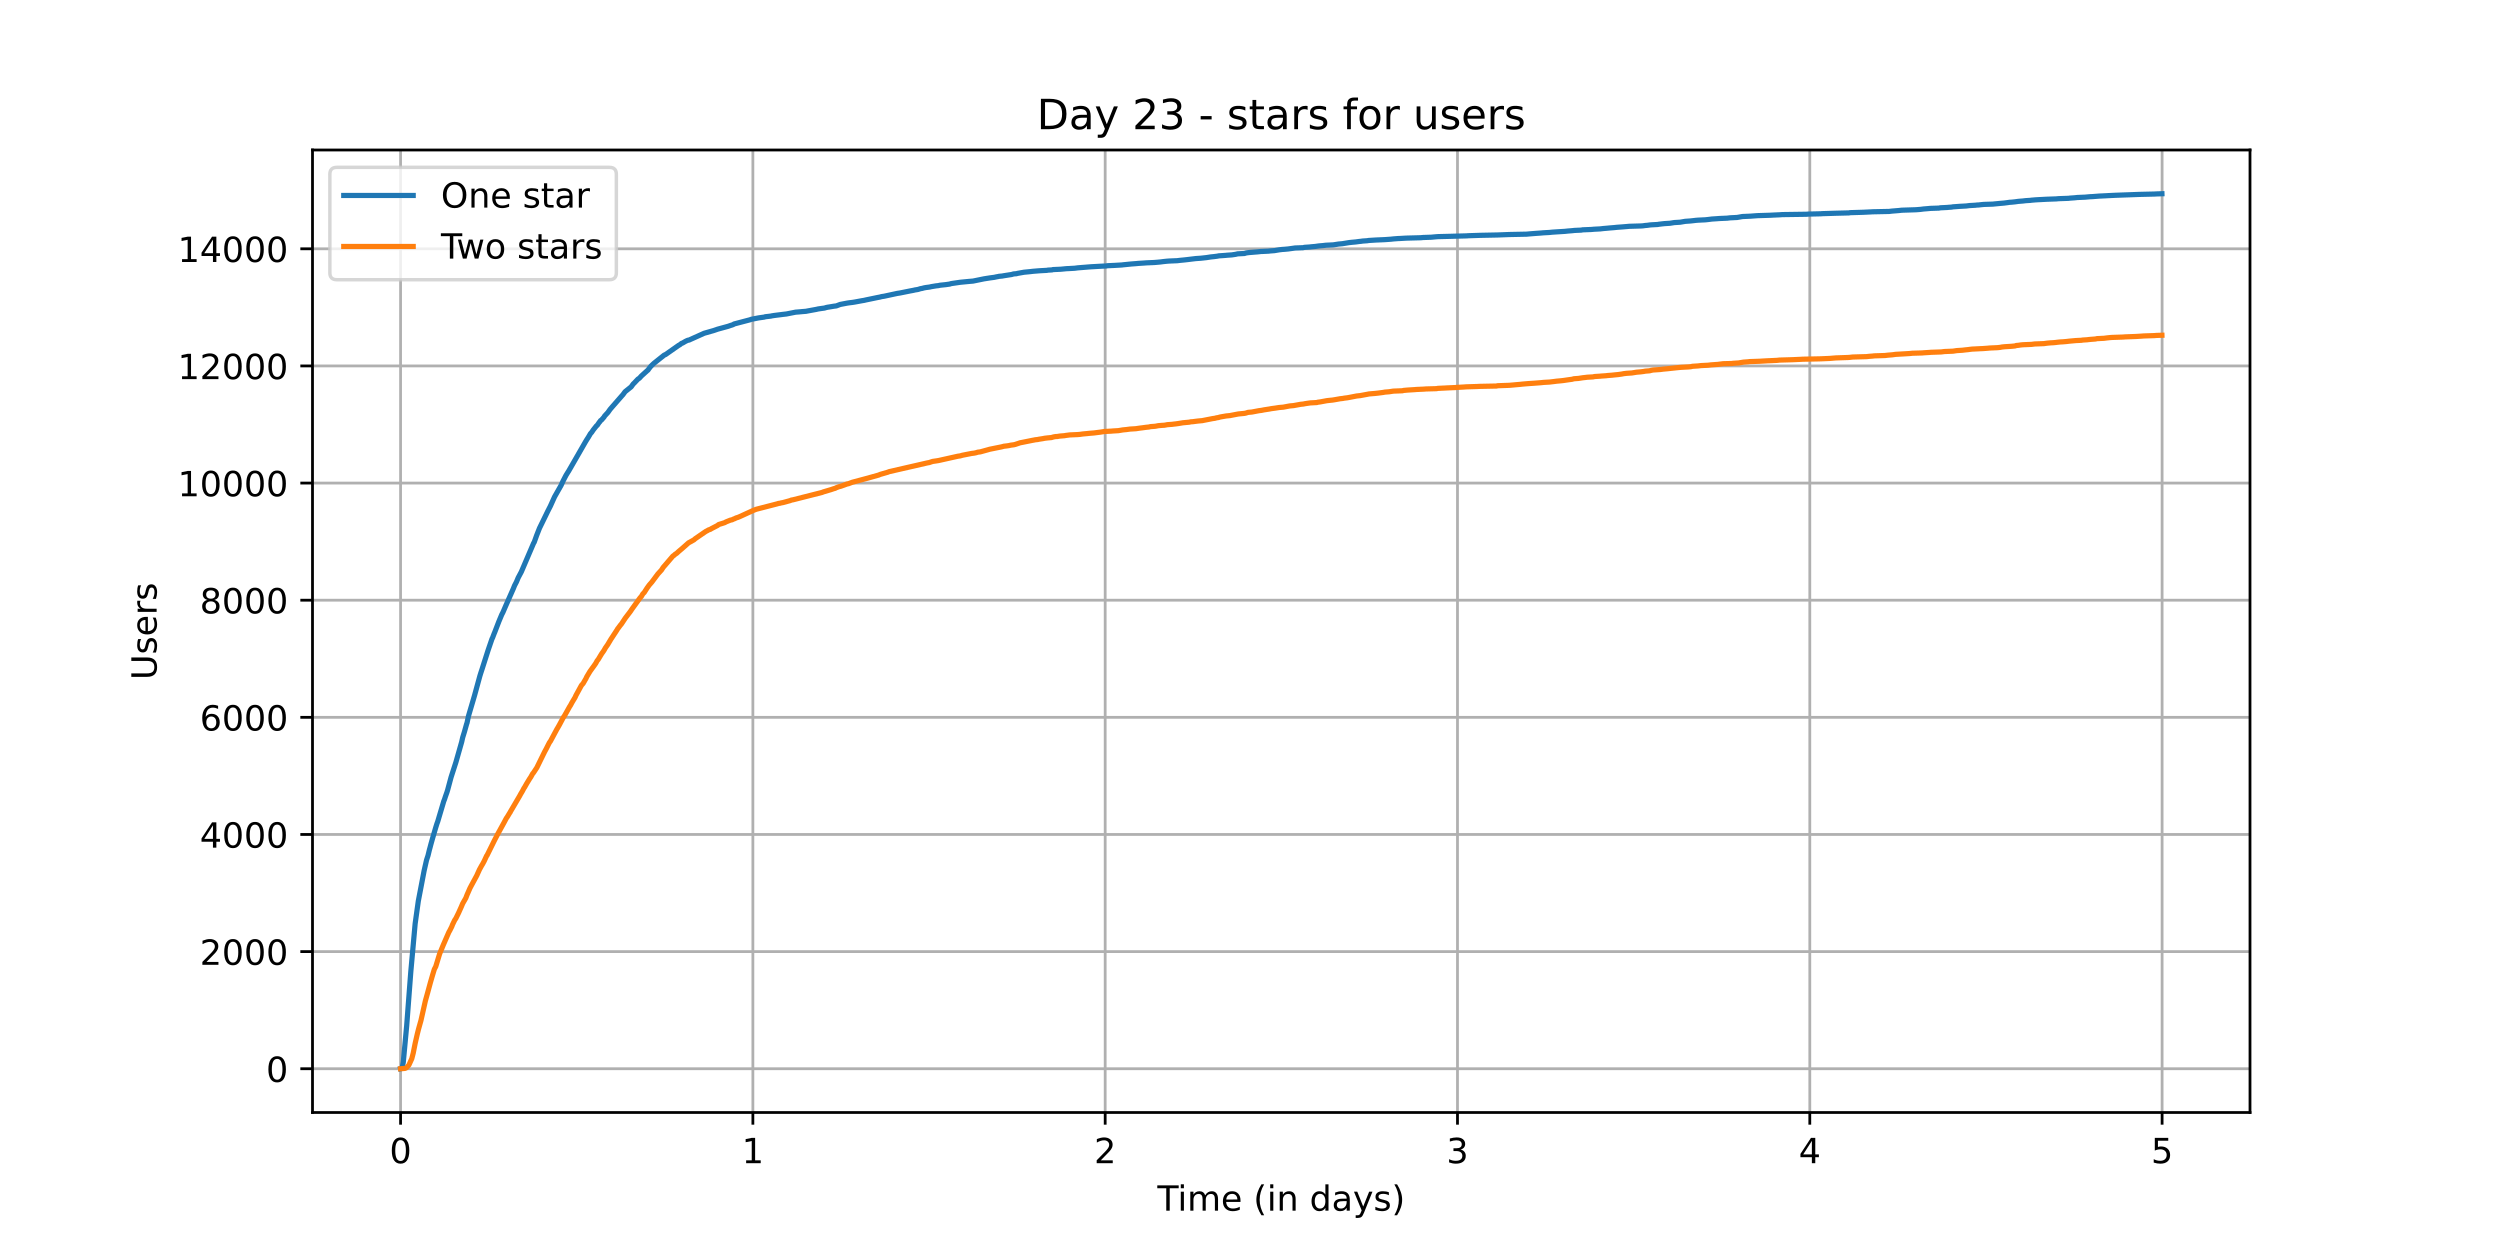 <?xml version="1.0" encoding="utf-8" standalone="no"?>
<!DOCTYPE svg PUBLIC "-//W3C//DTD SVG 1.1//EN"
  "http://www.w3.org/Graphics/SVG/1.1/DTD/svg11.dtd">
<!-- Created with matplotlib (https://matplotlib.org/) -->
<svg height="360pt" version="1.1" viewBox="0 0 720 360" width="720pt" xmlns="http://www.w3.org/2000/svg" xmlns:xlink="http://www.w3.org/1999/xlink">
 <defs>
  <style type="text/css">*{stroke-linecap:butt;stroke-linejoin:round;}</style>
 </defs>
 <g id="figure_1">
  <g id="patch_1">
   <path d="M 0 360 
L 720 360 
L 720 0 
L 0 0 
z
" style="fill:#ffffff;"/>
  </g>
  <g id="axes_1">
   <g id="patch_2">
    <path d="M 90 320.4 
L 648 320.4 
L 648 43.2 
L 90 43.2 
z
" style="fill:#ffffff;"/>
   </g>
   <g id="matplotlib.axis_1">
    <g id="xtick_1">
     <g id="line2d_1">
      <path clip-path="url(#p4d61105abf)" d="M 115.364 320.4 
L 115.364 43.2 
" style="fill:none;stroke:#b0b0b0;stroke-linecap:square;stroke-width:0.8;"/>
     </g>
     <g id="line2d_2">
      <defs>
       <path d="M 0 0 
L 0 3.5 
" id="m2647d45579" style="stroke:#000000;stroke-width:0.8;"/>
      </defs>
      <g>
       <use style="stroke:#000000;stroke-width:0.8;" x="115.364" xlink:href="#m2647d45579" y="320.4"/>
      </g>
     </g>
     <g id="text_1">
      <!-- 0 -->
      <g transform="translate(112.182 334.998)scale(0.1 -0.1)">
       <defs>
        <path d="M 31.781 66.406 
Q 24.172 66.406 20.328 58.906 
Q 16.5 51.422 16.5 36.375 
Q 16.5 21.391 20.328 13.891 
Q 24.172 6.391 31.781 6.391 
Q 39.453 6.391 43.281 13.891 
Q 47.125 21.391 47.125 36.375 
Q 47.125 51.422 43.281 58.906 
Q 39.453 66.406 31.781 66.406 
z
M 31.781 74.219 
Q 44.047 74.219 50.516 64.516 
Q 56.984 54.828 56.984 36.375 
Q 56.984 17.969 50.516 8.266 
Q 44.047 -1.422 31.781 -1.422 
Q 19.531 -1.422 13.062 8.266 
Q 6.594 17.969 6.594 36.375 
Q 6.594 54.828 13.062 64.516 
Q 19.531 74.219 31.781 74.219 
z
" id="DejaVuSans-48"/>
       </defs>
       <use xlink:href="#DejaVuSans-48"/>
      </g>
     </g>
    </g>
    <g id="xtick_2">
     <g id="line2d_3">
      <path clip-path="url(#p4d61105abf)" d="M 216.828 320.4 
L 216.828 43.2 
" style="fill:none;stroke:#b0b0b0;stroke-linecap:square;stroke-width:0.8;"/>
     </g>
     <g id="line2d_4">
      <g>
       <use style="stroke:#000000;stroke-width:0.8;" x="216.828" xlink:href="#m2647d45579" y="320.4"/>
      </g>
     </g>
     <g id="text_2">
      <!-- 1 -->
      <g transform="translate(213.647 334.998)scale(0.1 -0.1)">
       <defs>
        <path d="M 12.406 8.297 
L 28.516 8.297 
L 28.516 63.922 
L 10.984 60.406 
L 10.984 69.391 
L 28.422 72.906 
L 38.281 72.906 
L 38.281 8.297 
L 54.391 8.297 
L 54.391 0 
L 12.406 0 
z
" id="DejaVuSans-49"/>
       </defs>
       <use xlink:href="#DejaVuSans-49"/>
      </g>
     </g>
    </g>
    <g id="xtick_3">
     <g id="line2d_5">
      <path clip-path="url(#p4d61105abf)" d="M 318.292 320.4 
L 318.292 43.2 
" style="fill:none;stroke:#b0b0b0;stroke-linecap:square;stroke-width:0.8;"/>
     </g>
     <g id="line2d_6">
      <g>
       <use style="stroke:#000000;stroke-width:0.8;" x="318.292" xlink:href="#m2647d45579" y="320.4"/>
      </g>
     </g>
     <g id="text_3">
      <!-- 2 -->
      <g transform="translate(315.111 334.998)scale(0.1 -0.1)">
       <defs>
        <path d="M 19.188 8.297 
L 53.609 8.297 
L 53.609 0 
L 7.328 0 
L 7.328 8.297 
Q 12.938 14.109 22.625 23.891 
Q 32.328 33.688 34.812 36.531 
Q 39.547 41.844 41.422 45.531 
Q 43.312 49.219 43.312 52.781 
Q 43.312 58.594 39.234 62.25 
Q 35.156 65.922 28.609 65.922 
Q 23.969 65.922 18.812 64.312 
Q 13.672 62.703 7.812 59.422 
L 7.812 69.391 
Q 13.766 71.781 18.938 73 
Q 24.125 74.219 28.422 74.219 
Q 39.75 74.219 46.484 68.547 
Q 53.219 62.891 53.219 53.422 
Q 53.219 48.922 51.531 44.891 
Q 49.859 40.875 45.406 35.406 
Q 44.188 33.984 37.641 27.219 
Q 31.109 20.453 19.188 8.297 
z
" id="DejaVuSans-50"/>
       </defs>
       <use xlink:href="#DejaVuSans-50"/>
      </g>
     </g>
    </g>
    <g id="xtick_4">
     <g id="line2d_7">
      <path clip-path="url(#p4d61105abf)" d="M 419.756 320.4 
L 419.756 43.2 
" style="fill:none;stroke:#b0b0b0;stroke-linecap:square;stroke-width:0.8;"/>
     </g>
     <g id="line2d_8">
      <g>
       <use style="stroke:#000000;stroke-width:0.8;" x="419.756" xlink:href="#m2647d45579" y="320.4"/>
      </g>
     </g>
     <g id="text_4">
      <!-- 3 -->
      <g transform="translate(416.575 334.998)scale(0.1 -0.1)">
       <defs>
        <path d="M 40.578 39.312 
Q 47.656 37.797 51.625 33 
Q 55.609 28.219 55.609 21.188 
Q 55.609 10.406 48.188 4.484 
Q 40.766 -1.422 27.094 -1.422 
Q 22.516 -1.422 17.656 -0.516 
Q 12.797 0.391 7.625 2.203 
L 7.625 11.719 
Q 11.719 9.328 16.594 8.109 
Q 21.484 6.891 26.812 6.891 
Q 36.078 6.891 40.938 10.547 
Q 45.797 14.203 45.797 21.188 
Q 45.797 27.641 41.281 31.266 
Q 36.766 34.906 28.719 34.906 
L 20.219 34.906 
L 20.219 43.016 
L 29.109 43.016 
Q 36.375 43.016 40.234 45.922 
Q 44.094 48.828 44.094 54.297 
Q 44.094 59.906 40.109 62.906 
Q 36.141 65.922 28.719 65.922 
Q 24.656 65.922 20.016 65.031 
Q 15.375 64.156 9.812 62.312 
L 9.812 71.094 
Q 15.438 72.656 20.344 73.438 
Q 25.25 74.219 29.594 74.219 
Q 40.828 74.219 47.359 69.109 
Q 53.906 64.016 53.906 55.328 
Q 53.906 49.266 50.438 45.094 
Q 46.969 40.922 40.578 39.312 
z
" id="DejaVuSans-51"/>
       </defs>
       <use xlink:href="#DejaVuSans-51"/>
      </g>
     </g>
    </g>
    <g id="xtick_5">
     <g id="line2d_9">
      <path clip-path="url(#p4d61105abf)" d="M 521.22 320.4 
L 521.22 43.2 
" style="fill:none;stroke:#b0b0b0;stroke-linecap:square;stroke-width:0.8;"/>
     </g>
     <g id="line2d_10">
      <g>
       <use style="stroke:#000000;stroke-width:0.8;" x="521.22" xlink:href="#m2647d45579" y="320.4"/>
      </g>
     </g>
     <g id="text_5">
      <!-- 4 -->
      <g transform="translate(518.039 334.998)scale(0.1 -0.1)">
       <defs>
        <path d="M 37.797 64.312 
L 12.891 25.391 
L 37.797 25.391 
z
M 35.203 72.906 
L 47.609 72.906 
L 47.609 25.391 
L 58.016 25.391 
L 58.016 17.188 
L 47.609 17.188 
L 47.609 0 
L 37.797 0 
L 37.797 17.188 
L 4.891 17.188 
L 4.891 26.703 
z
" id="DejaVuSans-52"/>
       </defs>
       <use xlink:href="#DejaVuSans-52"/>
      </g>
     </g>
    </g>
    <g id="xtick_6">
     <g id="line2d_11">
      <path clip-path="url(#p4d61105abf)" d="M 622.685 320.4 
L 622.685 43.2 
" style="fill:none;stroke:#b0b0b0;stroke-linecap:square;stroke-width:0.8;"/>
     </g>
     <g id="line2d_12">
      <g>
       <use style="stroke:#000000;stroke-width:0.8;" x="622.685" xlink:href="#m2647d45579" y="320.4"/>
      </g>
     </g>
     <g id="text_6">
      <!-- 5 -->
      <g transform="translate(619.503 334.998)scale(0.1 -0.1)">
       <defs>
        <path d="M 10.797 72.906 
L 49.516 72.906 
L 49.516 64.594 
L 19.828 64.594 
L 19.828 46.734 
Q 21.969 47.469 24.109 47.828 
Q 26.266 48.188 28.422 48.188 
Q 40.625 48.188 47.75 41.5 
Q 54.891 34.812 54.891 23.391 
Q 54.891 11.625 47.562 5.094 
Q 40.234 -1.422 26.906 -1.422 
Q 22.312 -1.422 17.547 -0.641 
Q 12.797 0.141 7.719 1.703 
L 7.719 11.625 
Q 12.109 9.234 16.797 8.062 
Q 21.484 6.891 26.703 6.891 
Q 35.156 6.891 40.078 11.328 
Q 45.016 15.766 45.016 23.391 
Q 45.016 31 40.078 35.438 
Q 35.156 39.891 26.703 39.891 
Q 22.75 39.891 18.812 39.016 
Q 14.891 38.141 10.797 36.281 
z
" id="DejaVuSans-53"/>
       </defs>
       <use xlink:href="#DejaVuSans-53"/>
      </g>
     </g>
    </g>
    <g id="text_7">
     <!-- Time (in days) -->
     <g transform="translate(333.327 348.677)scale(0.1 -0.1)">
      <defs>
       <path d="M -0.297 72.906 
L 61.375 72.906 
L 61.375 64.594 
L 35.5 64.594 
L 35.5 0 
L 25.594 0 
L 25.594 64.594 
L -0.297 64.594 
z
" id="DejaVuSans-84"/>
       <path d="M 9.422 54.688 
L 18.406 54.688 
L 18.406 0 
L 9.422 0 
z
M 9.422 75.984 
L 18.406 75.984 
L 18.406 64.594 
L 9.422 64.594 
z
" id="DejaVuSans-105"/>
       <path d="M 52 44.188 
Q 55.375 50.25 60.062 53.125 
Q 64.75 56 71.094 56 
Q 79.641 56 84.281 50.016 
Q 88.922 44.047 88.922 33.016 
L 88.922 0 
L 79.891 0 
L 79.891 32.719 
Q 79.891 40.578 77.094 44.375 
Q 74.312 48.188 68.609 48.188 
Q 61.625 48.188 57.562 43.547 
Q 53.516 38.922 53.516 30.906 
L 53.516 0 
L 44.484 0 
L 44.484 32.719 
Q 44.484 40.625 41.703 44.406 
Q 38.922 48.188 33.109 48.188 
Q 26.219 48.188 22.156 43.531 
Q 18.109 38.875 18.109 30.906 
L 18.109 0 
L 9.078 0 
L 9.078 54.688 
L 18.109 54.688 
L 18.109 46.188 
Q 21.188 51.219 25.484 53.609 
Q 29.781 56 35.688 56 
Q 41.656 56 45.828 52.969 
Q 50 49.953 52 44.188 
z
" id="DejaVuSans-109"/>
       <path d="M 56.203 29.594 
L 56.203 25.203 
L 14.891 25.203 
Q 15.484 15.922 20.484 11.062 
Q 25.484 6.203 34.422 6.203 
Q 39.594 6.203 44.453 7.469 
Q 49.312 8.734 54.109 11.281 
L 54.109 2.781 
Q 49.266 0.734 44.188 -0.344 
Q 39.109 -1.422 33.891 -1.422 
Q 20.797 -1.422 13.156 6.188 
Q 5.516 13.812 5.516 26.812 
Q 5.516 40.234 12.766 48.109 
Q 20.016 56 32.328 56 
Q 43.359 56 49.781 48.891 
Q 56.203 41.797 56.203 29.594 
z
M 47.219 32.234 
Q 47.125 39.594 43.094 43.984 
Q 39.062 48.391 32.422 48.391 
Q 24.906 48.391 20.391 44.141 
Q 15.875 39.891 15.188 32.172 
z
" id="DejaVuSans-101"/>
       <path id="DejaVuSans-32"/>
       <path d="M 31 75.875 
Q 24.469 64.656 21.281 53.656 
Q 18.109 42.672 18.109 31.391 
Q 18.109 20.125 21.312 9.062 
Q 24.516 -2 31 -13.188 
L 23.188 -13.188 
Q 15.875 -1.703 12.234 9.375 
Q 8.594 20.453 8.594 31.391 
Q 8.594 42.281 12.203 53.312 
Q 15.828 64.359 23.188 75.875 
z
" id="DejaVuSans-40"/>
       <path d="M 54.891 33.016 
L 54.891 0 
L 45.906 0 
L 45.906 32.719 
Q 45.906 40.484 42.875 44.328 
Q 39.844 48.188 33.797 48.188 
Q 26.516 48.188 22.312 43.547 
Q 18.109 38.922 18.109 30.906 
L 18.109 0 
L 9.078 0 
L 9.078 54.688 
L 18.109 54.688 
L 18.109 46.188 
Q 21.344 51.125 25.703 53.562 
Q 30.078 56 35.797 56 
Q 45.219 56 50.047 50.172 
Q 54.891 44.344 54.891 33.016 
z
" id="DejaVuSans-110"/>
       <path d="M 45.406 46.391 
L 45.406 75.984 
L 54.391 75.984 
L 54.391 0 
L 45.406 0 
L 45.406 8.203 
Q 42.578 3.328 38.25 0.953 
Q 33.938 -1.422 27.875 -1.422 
Q 17.969 -1.422 11.734 6.484 
Q 5.516 14.406 5.516 27.297 
Q 5.516 40.188 11.734 48.094 
Q 17.969 56 27.875 56 
Q 33.938 56 38.25 53.625 
Q 42.578 51.266 45.406 46.391 
z
M 14.797 27.297 
Q 14.797 17.391 18.875 11.75 
Q 22.953 6.109 30.078 6.109 
Q 37.203 6.109 41.297 11.75 
Q 45.406 17.391 45.406 27.297 
Q 45.406 37.203 41.297 42.844 
Q 37.203 48.484 30.078 48.484 
Q 22.953 48.484 18.875 42.844 
Q 14.797 37.203 14.797 27.297 
z
" id="DejaVuSans-100"/>
       <path d="M 34.281 27.484 
Q 23.391 27.484 19.188 25 
Q 14.984 22.516 14.984 16.5 
Q 14.984 11.719 18.141 8.906 
Q 21.297 6.109 26.703 6.109 
Q 34.188 6.109 38.703 11.406 
Q 43.219 16.703 43.219 25.484 
L 43.219 27.484 
z
M 52.203 31.203 
L 52.203 0 
L 43.219 0 
L 43.219 8.297 
Q 40.141 3.328 35.547 0.953 
Q 30.953 -1.422 24.312 -1.422 
Q 15.922 -1.422 10.953 3.297 
Q 6 8.016 6 15.922 
Q 6 25.141 12.172 29.828 
Q 18.359 34.516 30.609 34.516 
L 43.219 34.516 
L 43.219 35.406 
Q 43.219 41.609 39.141 45 
Q 35.062 48.391 27.688 48.391 
Q 23 48.391 18.547 47.266 
Q 14.109 46.141 10.016 43.891 
L 10.016 52.203 
Q 14.938 54.109 19.578 55.047 
Q 24.219 56 28.609 56 
Q 40.484 56 46.344 49.844 
Q 52.203 43.703 52.203 31.203 
z
" id="DejaVuSans-97"/>
       <path d="M 32.172 -5.078 
Q 28.375 -14.844 24.75 -17.812 
Q 21.141 -20.797 15.094 -20.797 
L 7.906 -20.797 
L 7.906 -13.281 
L 13.188 -13.281 
Q 16.891 -13.281 18.938 -11.516 
Q 21 -9.766 23.484 -3.219 
L 25.094 0.875 
L 2.984 54.688 
L 12.5 54.688 
L 29.594 11.922 
L 46.688 54.688 
L 56.203 54.688 
z
" id="DejaVuSans-121"/>
       <path d="M 44.281 53.078 
L 44.281 44.578 
Q 40.484 46.531 36.375 47.5 
Q 32.281 48.484 27.875 48.484 
Q 21.188 48.484 17.844 46.438 
Q 14.5 44.391 14.5 40.281 
Q 14.5 37.156 16.891 35.375 
Q 19.281 33.594 26.516 31.984 
L 29.594 31.297 
Q 39.156 29.25 43.188 25.516 
Q 47.219 21.781 47.219 15.094 
Q 47.219 7.469 41.188 3.016 
Q 35.156 -1.422 24.609 -1.422 
Q 20.219 -1.422 15.453 -0.562 
Q 10.688 0.297 5.422 2 
L 5.422 11.281 
Q 10.406 8.688 15.234 7.391 
Q 20.062 6.109 24.812 6.109 
Q 31.156 6.109 34.562 8.281 
Q 37.984 10.453 37.984 14.406 
Q 37.984 18.062 35.516 20.016 
Q 33.062 21.969 24.703 23.781 
L 21.578 24.516 
Q 13.234 26.266 9.516 29.906 
Q 5.812 33.547 5.812 39.891 
Q 5.812 47.609 11.281 51.797 
Q 16.75 56 26.812 56 
Q 31.781 56 36.172 55.266 
Q 40.578 54.547 44.281 53.078 
z
" id="DejaVuSans-115"/>
       <path d="M 8.016 75.875 
L 15.828 75.875 
Q 23.141 64.359 26.781 53.312 
Q 30.422 42.281 30.422 31.391 
Q 30.422 20.453 26.781 9.375 
Q 23.141 -1.703 15.828 -13.188 
L 8.016 -13.188 
Q 14.5 -2 17.703 9.062 
Q 20.906 20.125 20.906 31.391 
Q 20.906 42.672 17.703 53.656 
Q 14.5 64.656 8.016 75.875 
z
" id="DejaVuSans-41"/>
      </defs>
      <use xlink:href="#DejaVuSans-84"/>
      <use x="57.959" xlink:href="#DejaVuSans-105"/>
      <use x="85.742" xlink:href="#DejaVuSans-109"/>
      <use x="183.154" xlink:href="#DejaVuSans-101"/>
      <use x="244.678" xlink:href="#DejaVuSans-32"/>
      <use x="276.465" xlink:href="#DejaVuSans-40"/>
      <use x="315.479" xlink:href="#DejaVuSans-105"/>
      <use x="343.262" xlink:href="#DejaVuSans-110"/>
      <use x="406.641" xlink:href="#DejaVuSans-32"/>
      <use x="438.428" xlink:href="#DejaVuSans-100"/>
      <use x="501.904" xlink:href="#DejaVuSans-97"/>
      <use x="563.184" xlink:href="#DejaVuSans-121"/>
      <use x="622.363" xlink:href="#DejaVuSans-115"/>
      <use x="674.463" xlink:href="#DejaVuSans-41"/>
     </g>
    </g>
   </g>
   <g id="matplotlib.axis_2">
    <g id="ytick_1">
     <g id="line2d_13">
      <path clip-path="url(#p4d61105abf)" d="M 90 307.8 
L 648 307.8 
" style="fill:none;stroke:#b0b0b0;stroke-linecap:square;stroke-width:0.8;"/>
     </g>
     <g id="line2d_14">
      <defs>
       <path d="M 0 0 
L -3.5 0 
" id="m4ecadeca88" style="stroke:#000000;stroke-width:0.8;"/>
      </defs>
      <g>
       <use style="stroke:#000000;stroke-width:0.8;" x="90" xlink:href="#m4ecadeca88" y="307.8"/>
      </g>
     </g>
     <g id="text_8">
      <!-- 0 -->
      <g transform="translate(76.638 311.599)scale(0.1 -0.1)">
       <use xlink:href="#DejaVuSans-48"/>
      </g>
     </g>
    </g>
    <g id="ytick_2">
     <g id="line2d_15">
      <path clip-path="url(#p4d61105abf)" d="M 90 274.065 
L 648 274.065 
" style="fill:none;stroke:#b0b0b0;stroke-linecap:square;stroke-width:0.8;"/>
     </g>
     <g id="line2d_16">
      <g>
       <use style="stroke:#000000;stroke-width:0.8;" x="90" xlink:href="#m4ecadeca88" y="274.065"/>
      </g>
     </g>
     <g id="text_9">
      <!-- 2000 -->
      <g transform="translate(57.55 277.864)scale(0.1 -0.1)">
       <use xlink:href="#DejaVuSans-50"/>
       <use x="63.623" xlink:href="#DejaVuSans-48"/>
       <use x="127.246" xlink:href="#DejaVuSans-48"/>
       <use x="190.869" xlink:href="#DejaVuSans-48"/>
      </g>
     </g>
    </g>
    <g id="ytick_3">
     <g id="line2d_17">
      <path clip-path="url(#p4d61105abf)" d="M 90 240.33 
L 648 240.33 
" style="fill:none;stroke:#b0b0b0;stroke-linecap:square;stroke-width:0.8;"/>
     </g>
     <g id="line2d_18">
      <g>
       <use style="stroke:#000000;stroke-width:0.8;" x="90" xlink:href="#m4ecadeca88" y="240.33"/>
      </g>
     </g>
     <g id="text_10">
      <!-- 4000 -->
      <g transform="translate(57.55 244.129)scale(0.1 -0.1)">
       <use xlink:href="#DejaVuSans-52"/>
       <use x="63.623" xlink:href="#DejaVuSans-48"/>
       <use x="127.246" xlink:href="#DejaVuSans-48"/>
       <use x="190.869" xlink:href="#DejaVuSans-48"/>
      </g>
     </g>
    </g>
    <g id="ytick_4">
     <g id="line2d_19">
      <path clip-path="url(#p4d61105abf)" d="M 90 206.595 
L 648 206.595 
" style="fill:none;stroke:#b0b0b0;stroke-linecap:square;stroke-width:0.8;"/>
     </g>
     <g id="line2d_20">
      <g>
       <use style="stroke:#000000;stroke-width:0.8;" x="90" xlink:href="#m4ecadeca88" y="206.595"/>
      </g>
     </g>
     <g id="text_11">
      <!-- 6000 -->
      <g transform="translate(57.55 210.394)scale(0.1 -0.1)">
       <defs>
        <path d="M 33.016 40.375 
Q 26.375 40.375 22.484 35.828 
Q 18.609 31.297 18.609 23.391 
Q 18.609 15.531 22.484 10.953 
Q 26.375 6.391 33.016 6.391 
Q 39.656 6.391 43.531 10.953 
Q 47.406 15.531 47.406 23.391 
Q 47.406 31.297 43.531 35.828 
Q 39.656 40.375 33.016 40.375 
z
M 52.594 71.297 
L 52.594 62.312 
Q 48.875 64.062 45.094 64.984 
Q 41.312 65.922 37.594 65.922 
Q 27.828 65.922 22.672 59.328 
Q 17.531 52.734 16.797 39.406 
Q 19.672 43.656 24.016 45.922 
Q 28.375 48.188 33.594 48.188 
Q 44.578 48.188 50.953 41.516 
Q 57.328 34.859 57.328 23.391 
Q 57.328 12.156 50.688 5.359 
Q 44.047 -1.422 33.016 -1.422 
Q 20.359 -1.422 13.672 8.266 
Q 6.984 17.969 6.984 36.375 
Q 6.984 53.656 15.188 63.938 
Q 23.391 74.219 37.203 74.219 
Q 40.922 74.219 44.703 73.484 
Q 48.484 72.75 52.594 71.297 
z
" id="DejaVuSans-54"/>
       </defs>
       <use xlink:href="#DejaVuSans-54"/>
       <use x="63.623" xlink:href="#DejaVuSans-48"/>
       <use x="127.246" xlink:href="#DejaVuSans-48"/>
       <use x="190.869" xlink:href="#DejaVuSans-48"/>
      </g>
     </g>
    </g>
    <g id="ytick_5">
     <g id="line2d_21">
      <path clip-path="url(#p4d61105abf)" d="M 90 172.86 
L 648 172.86 
" style="fill:none;stroke:#b0b0b0;stroke-linecap:square;stroke-width:0.8;"/>
     </g>
     <g id="line2d_22">
      <g>
       <use style="stroke:#000000;stroke-width:0.8;" x="90" xlink:href="#m4ecadeca88" y="172.86"/>
      </g>
     </g>
     <g id="text_12">
      <!-- 8000 -->
      <g transform="translate(57.55 176.659)scale(0.1 -0.1)">
       <defs>
        <path d="M 31.781 34.625 
Q 24.75 34.625 20.719 30.859 
Q 16.703 27.094 16.703 20.516 
Q 16.703 13.922 20.719 10.156 
Q 24.75 6.391 31.781 6.391 
Q 38.812 6.391 42.859 10.172 
Q 46.922 13.969 46.922 20.516 
Q 46.922 27.094 42.891 30.859 
Q 38.875 34.625 31.781 34.625 
z
M 21.922 38.812 
Q 15.578 40.375 12.031 44.719 
Q 8.5 49.078 8.5 55.328 
Q 8.5 64.062 14.719 69.141 
Q 20.953 74.219 31.781 74.219 
Q 42.672 74.219 48.875 69.141 
Q 55.078 64.062 55.078 55.328 
Q 55.078 49.078 51.531 44.719 
Q 48 40.375 41.703 38.812 
Q 48.828 37.156 52.797 32.312 
Q 56.781 27.484 56.781 20.516 
Q 56.781 9.906 50.312 4.234 
Q 43.844 -1.422 31.781 -1.422 
Q 19.734 -1.422 13.25 4.234 
Q 6.781 9.906 6.781 20.516 
Q 6.781 27.484 10.781 32.312 
Q 14.797 37.156 21.922 38.812 
z
M 18.312 54.391 
Q 18.312 48.734 21.844 45.562 
Q 25.391 42.391 31.781 42.391 
Q 38.141 42.391 41.719 45.562 
Q 45.312 48.734 45.312 54.391 
Q 45.312 60.062 41.719 63.234 
Q 38.141 66.406 31.781 66.406 
Q 25.391 66.406 21.844 63.234 
Q 18.312 60.062 18.312 54.391 
z
" id="DejaVuSans-56"/>
       </defs>
       <use xlink:href="#DejaVuSans-56"/>
       <use x="63.623" xlink:href="#DejaVuSans-48"/>
       <use x="127.246" xlink:href="#DejaVuSans-48"/>
       <use x="190.869" xlink:href="#DejaVuSans-48"/>
      </g>
     </g>
    </g>
    <g id="ytick_6">
     <g id="line2d_23">
      <path clip-path="url(#p4d61105abf)" d="M 90 139.125 
L 648 139.125 
" style="fill:none;stroke:#b0b0b0;stroke-linecap:square;stroke-width:0.8;"/>
     </g>
     <g id="line2d_24">
      <g>
       <use style="stroke:#000000;stroke-width:0.8;" x="90" xlink:href="#m4ecadeca88" y="139.125"/>
      </g>
     </g>
     <g id="text_13">
      <!-- 10000 -->
      <g transform="translate(51.188 142.925)scale(0.1 -0.1)">
       <use xlink:href="#DejaVuSans-49"/>
       <use x="63.623" xlink:href="#DejaVuSans-48"/>
       <use x="127.246" xlink:href="#DejaVuSans-48"/>
       <use x="190.869" xlink:href="#DejaVuSans-48"/>
       <use x="254.492" xlink:href="#DejaVuSans-48"/>
      </g>
     </g>
    </g>
    <g id="ytick_7">
     <g id="line2d_25">
      <path clip-path="url(#p4d61105abf)" d="M 90 105.39 
L 648 105.39 
" style="fill:none;stroke:#b0b0b0;stroke-linecap:square;stroke-width:0.8;"/>
     </g>
     <g id="line2d_26">
      <g>
       <use style="stroke:#000000;stroke-width:0.8;" x="90" xlink:href="#m4ecadeca88" y="105.39"/>
      </g>
     </g>
     <g id="text_14">
      <!-- 12000 -->
      <g transform="translate(51.188 109.19)scale(0.1 -0.1)">
       <use xlink:href="#DejaVuSans-49"/>
       <use x="63.623" xlink:href="#DejaVuSans-50"/>
       <use x="127.246" xlink:href="#DejaVuSans-48"/>
       <use x="190.869" xlink:href="#DejaVuSans-48"/>
       <use x="254.492" xlink:href="#DejaVuSans-48"/>
      </g>
     </g>
    </g>
    <g id="ytick_8">
     <g id="line2d_27">
      <path clip-path="url(#p4d61105abf)" d="M 90 71.655 
L 648 71.655 
" style="fill:none;stroke:#b0b0b0;stroke-linecap:square;stroke-width:0.8;"/>
     </g>
     <g id="line2d_28">
      <g>
       <use style="stroke:#000000;stroke-width:0.8;" x="90" xlink:href="#m4ecadeca88" y="71.655"/>
      </g>
     </g>
     <g id="text_15">
      <!-- 14000 -->
      <g transform="translate(51.188 75.455)scale(0.1 -0.1)">
       <use xlink:href="#DejaVuSans-49"/>
       <use x="63.623" xlink:href="#DejaVuSans-52"/>
       <use x="127.246" xlink:href="#DejaVuSans-48"/>
       <use x="190.869" xlink:href="#DejaVuSans-48"/>
       <use x="254.492" xlink:href="#DejaVuSans-48"/>
      </g>
     </g>
    </g>
    <g id="text_16">
     <!-- Users -->
     <g transform="translate(45.108 195.801)rotate(-90)scale(0.1 -0.1)">
      <defs>
       <path d="M 8.688 72.906 
L 18.609 72.906 
L 18.609 28.609 
Q 18.609 16.891 22.844 11.734 
Q 27.094 6.594 36.625 6.594 
Q 46.094 6.594 50.344 11.734 
Q 54.594 16.891 54.594 28.609 
L 54.594 72.906 
L 64.5 72.906 
L 64.5 27.391 
Q 64.5 13.141 57.438 5.859 
Q 50.391 -1.422 36.625 -1.422 
Q 22.797 -1.422 15.734 5.859 
Q 8.688 13.141 8.688 27.391 
z
" id="DejaVuSans-85"/>
       <path d="M 41.109 46.297 
Q 39.594 47.172 37.812 47.578 
Q 36.031 48 33.891 48 
Q 26.266 48 22.188 43.047 
Q 18.109 38.094 18.109 28.812 
L 18.109 0 
L 9.078 0 
L 9.078 54.688 
L 18.109 54.688 
L 18.109 46.188 
Q 20.953 51.172 25.484 53.578 
Q 30.031 56 36.531 56 
Q 37.453 56 38.578 55.875 
Q 39.703 55.766 41.062 55.516 
z
" id="DejaVuSans-114"/>
      </defs>
      <use xlink:href="#DejaVuSans-85"/>
      <use x="73.193" xlink:href="#DejaVuSans-115"/>
      <use x="125.293" xlink:href="#DejaVuSans-101"/>
      <use x="186.816" xlink:href="#DejaVuSans-114"/>
      <use x="227.93" xlink:href="#DejaVuSans-115"/>
     </g>
    </g>
   </g>
   <g id="line2d_29">
    <path clip-path="url(#p4d61105abf)" d="M 115.364 307.8 
L 115.725 307.716 
L 115.865 307.412 
L 116.145 305.928 
L 117.123 295.436 
L 118.309 279.884 
L 119.565 266.002 
L 120.473 259.508 
L 122.149 250.754 
L 122.359 249.827 
L 122.848 247.684 
L 123.267 246.402 
L 123.685 244.682 
L 123.825 244.193 
L 124.104 243.13 
L 124.593 241.393 
L 125.501 238.289 
L 125.851 237.176 
L 126.06 236.619 
L 127.805 230.749 
L 128.015 230.227 
L 128.294 229.366 
L 128.713 228.186 
L 128.923 227.511 
L 129.9 223.867 
L 131.296 219.533 
L 132.972 213.646 
L 133.251 212.398 
L 133.741 210.812 
L 134.369 208.569 
L 134.509 208.164 
L 134.927 206.207 
L 136.185 201.94 
L 136.673 200.27 
L 138.21 194.653 
L 138.489 193.759 
L 138.838 192.696 
L 140.584 187.231 
L 141.701 183.976 
L 141.841 183.723 
L 142.329 182.441 
L 142.469 182.12 
L 143.657 179.034 
L 144.495 177.027 
L 144.845 176.352 
L 145.613 174.564 
L 145.961 173.771 
L 147.835 169.537 
L 148.184 168.66 
L 148.742 167.581 
L 149.231 166.4 
L 150.139 164.696 
L 153.699 156.381 
L 153.839 156.195 
L 154.538 154.239 
L 155.375 152.113 
L 157.819 147.104 
L 158.518 145.737 
L 159.704 143.106 
L 161.59 139.783 
L 162.148 138.552 
L 162.986 136.933 
L 163.545 136.022 
L 163.754 135.701 
L 168.642 127.2 
L 168.991 126.627 
L 169.479 125.867 
L 170.038 124.906 
L 170.387 124.518 
L 170.875 123.793 
L 171.783 122.646 
L 171.993 122.494 
L 172.622 121.566 
L 172.692 121.549 
L 172.97 121.111 
L 173.181 121.01 
L 173.949 120.133 
L 174.158 119.778 
L 175.067 118.8 
L 175.695 117.906 
L 176.463 117.012 
L 179.117 113.976 
L 179.396 113.672 
L 180.026 112.812 
L 181.772 111.412 
L 182.121 110.923 
L 182.4 110.552 
L 182.609 110.366 
L 183.727 109.186 
L 184.147 108.916 
L 184.706 108.292 
L 186.452 106.706 
L 186.592 106.622 
L 186.941 106.116 
L 187.429 105.508 
L 187.848 105.087 
L 188.338 104.631 
L 188.757 104.294 
L 190.364 103.012 
L 191.273 102.287 
L 191.692 102.101 
L 195.464 99.453 
L 195.742 99.318 
L 196.301 98.88 
L 196.581 98.795 
L 197.419 98.306 
L 197.768 98.137 
L 198.118 97.986 
L 198.467 97.935 
L 198.747 97.8 
L 202.799 95.978 
L 205.522 95.202 
L 206.361 94.916 
L 206.64 94.814 
L 209.714 93.971 
L 210.482 93.701 
L 210.832 93.6 
L 211.18 93.465 
L 211.389 93.313 
L 215.999 92.099 
L 216.348 91.964 
L 218.443 91.559 
L 219.14 91.458 
L 220.118 91.323 
L 220.398 91.222 
L 221.166 91.137 
L 222.003 91.036 
L 222.283 90.969 
L 222.911 90.867 
L 223.819 90.749 
L 224.657 90.648 
L 225.565 90.53 
L 226.472 90.429 
L 229.126 89.906 
L 230.382 89.805 
L 231.081 89.737 
L 232.128 89.653 
L 232.547 89.569 
L 234.572 89.198 
L 235.13 89.096 
L 235.62 88.978 
L 236.667 88.827 
L 237.435 88.725 
L 237.993 88.557 
L 238.412 88.472 
L 238.761 88.422 
L 240.158 88.186 
L 240.856 88.101 
L 241.974 87.68 
L 243.999 87.292 
L 244.698 87.19 
L 245.535 87.089 
L 246.163 86.988 
L 248.258 86.6 
L 248.886 86.499 
L 249.375 86.381 
L 252.797 85.672 
L 253.355 85.571 
L 253.914 85.419 
L 254.613 85.318 
L 258.453 84.492 
L 259.15 84.39 
L 262.153 83.783 
L 262.712 83.682 
L 263.131 83.598 
L 263.549 83.496 
L 263.899 83.446 
L 264.388 83.361 
L 265.086 83.142 
L 265.575 83.058 
L 266.133 82.906 
L 266.692 82.805 
L 266.972 82.771 
L 267.74 82.67 
L 268.228 82.552 
L 269.555 82.333 
L 270.323 82.248 
L 270.603 82.164 
L 271.371 82.08 
L 272.208 81.995 
L 272.487 81.961 
L 273.186 81.86 
L 273.535 81.81 
L 273.815 81.708 
L 274.163 81.641 
L 274.862 81.54 
L 275.91 81.388 
L 276.608 81.287 
L 277.307 81.219 
L 278.355 81.118 
L 279.053 81.051 
L 280.241 80.949 
L 283.383 80.308 
L 284.013 80.207 
L 285.2 80.022 
L 285.968 79.92 
L 286.247 79.887 
L 286.736 79.786 
L 286.946 79.735 
L 287.435 79.651 
L 287.714 79.583 
L 288.623 79.499 
L 288.972 79.431 
L 289.601 79.33 
L 290.789 79.145 
L 291.348 79.06 
L 291.905 78.892 
L 292.744 78.824 
L 293.023 78.74 
L 294.909 78.402 
L 295.957 78.301 
L 296.656 78.234 
L 297.494 78.133 
L 298.122 78.082 
L 299.38 77.981 
L 299.938 77.947 
L 301.475 77.863 
L 301.824 77.795 
L 303.011 77.728 
L 303.222 77.643 
L 305.456 77.542 
L 306.155 77.475 
L 307.203 77.373 
L 307.691 77.357 
L 309.507 77.255 
L 310.414 77.137 
L 311.672 77.036 
L 312.3 76.986 
L 313.557 76.884 
L 314.185 76.834 
L 316.001 76.733 
L 316.56 76.699 
L 318.584 76.598 
L 318.933 76.53 
L 321.098 76.429 
L 321.657 76.395 
L 323.123 76.311 
L 323.472 76.26 
L 324.171 76.193 
L 325.148 76.092 
L 325.847 76.024 
L 327.172 75.923 
L 327.871 75.855 
L 329.478 75.754 
L 330.106 75.704 
L 332.411 75.602 
L 333.04 75.552 
L 334.156 75.451 
L 335.064 75.333 
L 336.041 75.231 
L 336.669 75.181 
L 339.044 75.08 
L 339.882 74.978 
L 340.931 74.877 
L 341.699 74.793 
L 342.537 74.692 
L 343.375 74.59 
L 344.073 74.506 
L 344.352 74.472 
L 345.819 74.371 
L 346.587 74.287 
L 347.495 74.186 
L 348.682 74 
L 349.659 73.899 
L 350.567 73.781 
L 351.055 73.68 
L 351.614 73.646 
L 353.011 73.545 
L 353.29 73.511 
L 354.757 73.41 
L 355.874 73.241 
L 356.222 73.157 
L 356.433 73.106 
L 358.387 73.005 
L 358.946 72.836 
L 359.714 72.735 
L 360.342 72.684 
L 361.6 72.583 
L 362.228 72.533 
L 363.136 72.431 
L 363.624 72.414 
L 365.369 72.33 
L 365.718 72.28 
L 367.045 72.178 
L 368.442 71.942 
L 369.28 71.841 
L 369.839 71.807 
L 370.956 71.706 
L 371.933 71.571 
L 372.632 71.47 
L 372.98 71.419 
L 375.286 71.335 
L 375.705 71.234 
L 377.241 71.133 
L 377.59 71.082 
L 378.777 70.981 
L 379.825 70.829 
L 381.012 70.728 
L 381.85 70.627 
L 383.947 70.525 
L 384.297 70.475 
L 385.484 70.289 
L 386.601 70.188 
L 387.928 69.969 
L 388.557 69.867 
L 389.325 69.783 
L 390.443 69.682 
L 391.42 69.547 
L 392.119 69.48 
L 392.328 69.429 
L 393.795 69.328 
L 394.145 69.26 
L 395.751 69.159 
L 396.31 69.125 
L 398.615 69.024 
L 399.174 68.99 
L 400.571 68.889 
L 401.34 68.805 
L 402.666 68.704 
L 403.154 68.687 
L 404.901 68.586 
L 405.389 68.569 
L 409.16 68.467 
L 409.859 68.4 
L 412.303 68.316 
L 412.582 68.282 
L 413.699 68.181 
L 414.258 68.147 
L 418.237 68.046 
L 418.726 68.029 
L 422.496 67.928 
L 422.775 67.894 
L 425.849 67.793 
L 426.337 67.776 
L 431.225 67.675 
L 431.713 67.658 
L 434.297 67.557 
L 434.786 67.54 
L 439.673 67.439 
L 440.372 67.371 
L 441.629 67.27 
L 442.257 67.219 
L 443.724 67.118 
L 444.422 67.051 
L 446.238 66.949 
L 447.007 66.865 
L 448.543 66.764 
L 449.101 66.73 
L 450.707 66.629 
L 451.475 66.545 
L 452.732 66.443 
L 453.5 66.359 
L 455.385 66.275 
L 455.804 66.19 
L 458.318 66.089 
L 459.016 66.022 
L 460.902 65.92 
L 461.739 65.819 
L 462.927 65.718 
L 463.625 65.651 
L 464.882 65.549 
L 465.651 65.465 
L 467.047 65.364 
L 467.676 65.313 
L 468.864 65.212 
L 469.144 65.178 
L 472.565 65.077 
L 473.123 65.043 
L 473.822 64.942 
L 474.451 64.892 
L 475.149 64.79 
L 475.778 64.74 
L 477.384 64.655 
L 477.733 64.588 
L 478.571 64.487 
L 479.339 64.402 
L 480.946 64.301 
L 482.202 64.099 
L 483.879 63.998 
L 485.346 63.745 
L 486.812 63.643 
L 487.58 63.559 
L 488.418 63.458 
L 489.047 63.407 
L 491.142 63.306 
L 491.91 63.222 
L 492.607 63.137 
L 492.957 63.087 
L 494.493 62.986 
L 495.121 62.935 
L 497.426 62.834 
L 498.263 62.733 
L 500.289 62.631 
L 501.825 62.361 
L 504.129 62.26 
L 504.757 62.21 
L 506.153 62.108 
L 506.642 62.092 
L 509.854 61.99 
L 510.413 61.957 
L 512.648 61.855 
L 513.276 61.805 
L 520.26 61.704 
L 520.888 61.653 
L 524.449 61.569 
L 524.728 61.535 
L 528.01 61.434 
L 528.5 61.417 
L 532.48 61.316 
L 532.829 61.248 
L 536.18 61.147 
L 536.67 61.13 
L 538.765 61.029 
L 539.323 60.995 
L 544.072 60.894 
L 544.911 60.793 
L 546.167 60.692 
L 546.795 60.641 
L 547.703 60.54 
L 548.192 60.523 
L 551.335 60.422 
L 551.825 60.405 
L 553.082 60.304 
L 553.99 60.186 
L 555.247 60.084 
L 555.945 60.017 
L 558.39 59.933 
L 558.808 59.848 
L 560.834 59.747 
L 561.113 59.713 
L 562.09 59.646 
L 562.37 59.578 
L 563.766 59.477 
L 564.395 59.427 
L 566.28 59.325 
L 567.188 59.207 
L 568.934 59.106 
L 569.283 59.055 
L 569.772 59.039 
L 570.679 58.937 
L 571.378 58.87 
L 573.962 58.786 
L 574.241 58.752 
L 575.289 58.651 
L 575.988 58.583 
L 577.175 58.482 
L 578.083 58.364 
L 578.78 58.263 
L 579.339 58.229 
L 580.317 58.128 
L 581.294 57.993 
L 582.552 57.892 
L 583.389 57.79 
L 584.716 57.706 
L 585.065 57.655 
L 586.253 57.554 
L 586.812 57.52 
L 588.767 57.419 
L 589.326 57.386 
L 592.189 57.284 
L 592.886 57.217 
L 595.75 57.116 
L 596.099 57.065 
L 597.496 56.964 
L 598.264 56.88 
L 600.638 56.778 
L 600.918 56.745 
L 602.105 56.643 
L 602.594 56.627 
L 603.921 56.525 
L 604.549 56.475 
L 606.644 56.373 
L 607.203 56.34 
L 609.298 56.239 
L 609.787 56.222 
L 612.58 56.12 
L 613.069 56.104 
L 615.723 56.002 
L 616.211 55.986 
L 620.472 55.884 
L 621.03 55.851 
L 622.636 55.8 
L 622.636 55.8 
" style="fill:none;stroke:#1f77b4;stroke-linecap:square;stroke-width:1.5;"/>
   </g>
   <g id="line2d_30">
    <path clip-path="url(#p4d61105abf)" d="M 115.364 307.8 
L 116.633 307.699 
L 117.052 307.513 
L 117.751 306.754 
L 118.588 304.916 
L 119.008 303.296 
L 119.147 302.588 
L 119.565 300.496 
L 120.195 297.747 
L 120.544 296.364 
L 121.242 293.867 
L 122.499 288.284 
L 123.197 285.771 
L 123.965 282.937 
L 124.524 281.014 
L 125.083 279.159 
L 125.501 278.349 
L 126.619 274.689 
L 127.666 272.142 
L 129.272 268.465 
L 129.551 267.976 
L 130.11 266.863 
L 130.319 266.306 
L 130.947 265.007 
L 131.296 264.484 
L 132.065 262.916 
L 132.833 261.212 
L 133.251 260.217 
L 133.88 259.12 
L 134.159 258.631 
L 134.509 257.704 
L 134.787 257.08 
L 135.346 255.798 
L 135.766 255.005 
L 137.302 252.171 
L 138.07 250.467 
L 138.698 249.32 
L 138.908 248.983 
L 139.117 248.612 
L 139.466 247.954 
L 140.165 246.436 
L 140.234 246.419 
L 142.4 242.034 
L 143.378 240.145 
L 145.124 236.973 
L 145.822 235.658 
L 146.101 235.27 
L 146.8 234.106 
L 146.943 233.92 
L 147.014 233.735 
L 149.65 229.248 
L 149.93 228.725 
L 150.489 227.781 
L 150.907 226.971 
L 151.046 226.802 
L 151.675 225.689 
L 152.025 225.116 
L 152.582 224.205 
L 152.862 223.8 
L 153.421 222.788 
L 153.63 222.569 
L 154.118 221.827 
L 154.607 221.084 
L 156.842 216.53 
L 157.33 215.636 
L 157.959 214.388 
L 158.238 213.848 
L 158.518 213.477 
L 160.402 209.969 
L 160.542 209.749 
L 161.101 208.771 
L 162.218 206.663 
L 162.567 206.157 
L 164.103 203.424 
L 164.243 203.239 
L 164.731 202.328 
L 165.639 200.81 
L 165.849 200.32 
L 167.454 197.386 
L 167.943 196.829 
L 168.571 195.733 
L 168.711 195.513 
L 168.991 194.906 
L 169.898 193.388 
L 170.596 192.41 
L 170.946 191.937 
L 171.574 191.043 
L 171.993 190.267 
L 172.273 189.947 
L 172.97 188.783 
L 173.32 188.21 
L 173.738 187.636 
L 174.018 187.198 
L 174.368 186.573 
L 174.996 185.68 
L 175.974 184.043 
L 176.114 183.841 
L 177.65 181.496 
L 177.93 181.024 
L 178.069 180.872 
L 178.699 180.012 
L 178.839 179.877 
L 179.048 179.59 
L 180.095 178.005 
L 181.282 176.453 
L 181.702 175.88 
L 181.912 175.542 
L 184.356 172.152 
L 184.706 171.781 
L 185.124 171.055 
L 185.543 170.634 
L 185.893 170.077 
L 186.452 169.217 
L 187.01 168.458 
L 187.709 167.665 
L 189.456 165.32 
L 190.503 164.173 
L 190.993 163.414 
L 193.787 160.159 
L 194.136 159.923 
L 194.415 159.653 
L 194.905 159.333 
L 195.464 158.81 
L 196.581 157.865 
L 198.327 156.313 
L 198.538 156.212 
L 199.865 155.47 
L 200.214 155.149 
L 203.288 153.041 
L 203.637 152.872 
L 204.056 152.619 
L 204.615 152.434 
L 204.824 152.282 
L 206.711 151.304 
L 206.92 151.084 
L 207.619 150.865 
L 207.967 150.764 
L 208.735 150.511 
L 209.085 150.308 
L 210.342 149.802 
L 210.832 149.701 
L 211.389 149.431 
L 211.6 149.381 
L 211.948 149.178 
L 212.507 149.01 
L 212.716 148.925 
L 212.996 148.807 
L 216.906 147.019 
L 217.464 146.8 
L 217.814 146.665 
L 223.889 145.096 
L 224.168 144.995 
L 224.657 144.928 
L 224.936 144.843 
L 225.495 144.742 
L 227.59 144.169 
L 227.869 144.034 
L 228.428 143.933 
L 236.737 141.824 
L 237.156 141.655 
L 239.32 141.014 
L 240.158 140.728 
L 240.507 140.643 
L 240.856 140.458 
L 241.624 140.171 
L 242.113 140.053 
L 243.021 139.733 
L 243.928 139.395 
L 244.348 139.311 
L 245.466 138.889 
L 250.143 137.641 
L 250.423 137.557 
L 253.077 136.814 
L 253.495 136.629 
L 255.66 136.005 
L 256.078 135.836 
L 267.111 133.306 
L 267.6 133.222 
L 268.299 132.986 
L 268.647 132.884 
L 269.695 132.733 
L 270.323 132.631 
L 275.91 131.383 
L 276.539 131.299 
L 277.167 131.113 
L 279.821 130.59 
L 280.52 130.506 
L 280.939 130.422 
L 281.219 130.354 
L 281.568 130.236 
L 282.336 130.135 
L 282.895 129.983 
L 284.781 129.46 
L 284.99 129.393 
L 287.924 128.802 
L 288.344 128.718 
L 288.763 128.617 
L 289.112 128.516 
L 289.88 128.431 
L 290.578 128.33 
L 291.068 128.212 
L 291.976 128.094 
L 292.395 127.993 
L 293.513 127.622 
L 293.791 127.52 
L 294.35 127.419 
L 297.354 126.812 
L 297.913 126.711 
L 298.122 126.66 
L 298.89 126.576 
L 299.17 126.508 
L 300.357 126.323 
L 300.846 126.222 
L 301.684 126.12 
L 302.802 126.019 
L 303.431 125.834 
L 303.99 125.733 
L 304.479 125.716 
L 304.968 125.631 
L 305.317 125.581 
L 306.574 125.48 
L 306.923 125.412 
L 307.691 125.311 
L 308.041 125.26 
L 310.345 125.159 
L 310.973 125.108 
L 311.672 125.007 
L 311.95 124.973 
L 313.068 124.872 
L 313.836 124.788 
L 315.093 124.687 
L 316.001 124.569 
L 316.838 124.467 
L 318.096 124.265 
L 320.12 124.164 
L 320.4 124.13 
L 322.076 124.029 
L 323.403 123.81 
L 324.449 123.708 
L 325.427 123.573 
L 327.103 123.472 
L 328.22 123.304 
L 329.058 123.202 
L 330.036 123.067 
L 330.874 122.983 
L 331.363 122.865 
L 332.551 122.781 
L 332.83 122.747 
L 333.249 122.663 
L 333.599 122.595 
L 334.785 122.494 
L 335.273 122.477 
L 335.763 122.393 
L 336.181 122.308 
L 337.577 122.207 
L 337.927 122.157 
L 338.695 122.072 
L 339.393 121.971 
L 340.721 121.752 
L 341.839 121.651 
L 342.537 121.583 
L 342.956 121.482 
L 343.515 121.448 
L 344.283 121.347 
L 345.12 121.246 
L 346.238 121.145 
L 346.656 121.06 
L 349.24 120.554 
L 349.868 120.47 
L 350.358 120.335 
L 350.916 120.251 
L 351.265 120.133 
L 351.684 120.048 
L 353.15 119.795 
L 354.198 119.694 
L 354.617 119.61 
L 356.642 119.222 
L 357.689 119.12 
L 358.387 119.053 
L 358.806 118.969 
L 359.434 118.766 
L 360.552 118.665 
L 362.577 118.277 
L 363.274 118.193 
L 363.694 118.108 
L 364.113 118.024 
L 364.462 117.973 
L 365.649 117.788 
L 366.068 117.704 
L 366.417 117.653 
L 367.185 117.552 
L 368.372 117.366 
L 369.56 117.265 
L 371.444 116.911 
L 372.561 116.81 
L 374.587 116.439 
L 375.425 116.354 
L 375.705 116.287 
L 376.333 116.186 
L 377.381 116.034 
L 379.266 115.933 
L 379.476 115.848 
L 380.244 115.747 
L 382.129 115.393 
L 383.039 115.292 
L 383.738 115.224 
L 384.366 115.123 
L 385.972 114.836 
L 386.74 114.752 
L 387.16 114.667 
L 387.998 114.566 
L 388.557 114.465 
L 390.723 114.043 
L 391.7 113.942 
L 393.795 113.554 
L 394.284 113.453 
L 394.913 113.402 
L 396.1 113.301 
L 396.869 113.217 
L 397.499 113.133 
L 397.778 113.099 
L 398.406 113.014 
L 398.826 112.93 
L 400.082 112.829 
L 401.269 112.643 
L 403.853 112.542 
L 404.272 112.441 
L 405.389 112.34 
L 405.948 112.306 
L 407.555 112.205 
L 407.833 112.171 
L 410.068 112.07 
L 410.696 112.019 
L 413.699 111.935 
L 414.118 111.851 
L 416.282 111.749 
L 416.84 111.716 
L 419.144 111.614 
L 419.774 111.564 
L 421.588 111.463 
L 422.218 111.412 
L 425.499 111.311 
L 426.058 111.277 
L 431.015 111.176 
L 431.294 111.092 
L 434.157 110.99 
L 434.646 110.973 
L 435.833 110.872 
L 436.532 110.805 
L 437.718 110.704 
L 438.487 110.619 
L 439.673 110.518 
L 440.303 110.467 
L 441.839 110.366 
L 442.467 110.316 
L 443.794 110.214 
L 444.562 110.13 
L 446.307 110.029 
L 446.587 109.995 
L 447.425 109.894 
L 448.333 109.776 
L 449.451 109.675 
L 450.219 109.59 
L 450.916 109.489 
L 451.964 109.337 
L 452.732 109.236 
L 453.291 109.084 
L 454.617 108.983 
L 455.804 108.798 
L 456.712 108.696 
L 457.061 108.646 
L 458.807 108.545 
L 459.226 108.443 
L 460.832 108.342 
L 461.111 108.308 
L 462.578 108.207 
L 462.927 108.157 
L 464.254 108.055 
L 465.023 107.971 
L 466.07 107.87 
L 467.117 107.718 
L 467.606 107.617 
L 468.445 107.516 
L 469.981 107.414 
L 471.308 107.195 
L 472.495 107.094 
L 472.775 107.06 
L 473.403 106.976 
L 473.822 106.892 
L 475.079 106.79 
L 475.569 106.655 
L 476.126 106.554 
L 476.685 106.52 
L 478.153 106.419 
L 479.061 106.301 
L 480.178 106.2 
L 480.946 106.116 
L 481.923 106.014 
L 482.691 105.93 
L 483.67 105.829 
L 484.299 105.778 
L 486.254 105.677 
L 486.952 105.61 
L 487.231 105.542 
L 487.44 105.492 
L 489.047 105.39 
L 489.884 105.289 
L 491.91 105.188 
L 492.747 105.087 
L 494.143 104.986 
L 494.702 104.952 
L 495.47 104.851 
L 496.308 104.749 
L 498.891 104.682 
L 499.101 104.631 
L 500.707 104.53 
L 502.104 104.294 
L 503.501 104.193 
L 503.849 104.142 
L 506.782 104.041 
L 507.341 104.007 
L 509.086 103.906 
L 509.575 103.889 
L 511.74 103.788 
L 512.508 103.704 
L 515.999 103.602 
L 516.489 103.586 
L 518.653 103.484 
L 519.212 103.451 
L 524.031 103.349 
L 524.519 103.333 
L 526.894 103.231 
L 527.522 103.181 
L 528.709 103.08 
L 529.198 103.063 
L 532.131 102.961 
L 532.689 102.928 
L 533.528 102.827 
L 534.016 102.81 
L 537.578 102.708 
L 538.346 102.624 
L 539.393 102.54 
L 539.742 102.489 
L 542.885 102.388 
L 543.723 102.287 
L 544.98 102.186 
L 545.958 102.051 
L 547.774 101.949 
L 548.331 101.916 
L 550.008 101.814 
L 550.778 101.73 
L 553.641 101.646 
L 553.92 101.612 
L 555.526 101.511 
L 556.155 101.46 
L 559.087 101.359 
L 559.995 101.241 
L 562.44 101.14 
L 563.557 100.971 
L 565.163 100.87 
L 566.001 100.769 
L 566.839 100.684 
L 567.188 100.634 
L 568.027 100.533 
L 568.515 100.516 
L 570.47 100.414 
L 570.959 100.398 
L 572.356 100.296 
L 573.054 100.229 
L 575.289 100.128 
L 576.057 100.043 
L 576.546 99.942 
L 577.315 99.858 
L 578.99 99.757 
L 579.619 99.706 
L 580.387 99.622 
L 580.666 99.504 
L 581.294 99.453 
L 581.923 99.352 
L 582.621 99.284 
L 585.065 99.183 
L 585.973 99.065 
L 588.627 98.964 
L 589.604 98.829 
L 590.722 98.728 
L 591.211 98.711 
L 592.118 98.627 
L 592.467 98.576 
L 593.445 98.475 
L 593.934 98.458 
L 595.121 98.357 
L 595.96 98.255 
L 597.077 98.154 
L 597.775 98.087 
L 599.451 98.002 
L 599.8 97.935 
L 601.127 97.851 
L 601.477 97.8 
L 602.174 97.733 
L 603.501 97.631 
L 603.921 97.53 
L 605.945 97.429 
L 606.853 97.311 
L 607.831 97.21 
L 608.39 97.176 
L 611.393 97.075 
L 612.021 97.024 
L 614.675 96.923 
L 615.164 96.906 
L 616.77 96.805 
L 617.399 96.754 
L 620.472 96.653 
L 621.1 96.602 
L 622.636 96.552 
L 622.636 96.552 
" style="fill:none;stroke:#ff7f0e;stroke-linecap:square;stroke-width:1.5;"/>
   </g>
   <g id="patch_3">
    <path d="M 90 320.4 
L 90 43.2 
" style="fill:none;stroke:#000000;stroke-linecap:square;stroke-linejoin:miter;stroke-width:0.8;"/>
   </g>
   <g id="patch_4">
    <path d="M 648 320.4 
L 648 43.2 
" style="fill:none;stroke:#000000;stroke-linecap:square;stroke-linejoin:miter;stroke-width:0.8;"/>
   </g>
   <g id="patch_5">
    <path d="M 90 320.4 
L 648 320.4 
" style="fill:none;stroke:#000000;stroke-linecap:square;stroke-linejoin:miter;stroke-width:0.8;"/>
   </g>
   <g id="patch_6">
    <path d="M 90 43.2 
L 648 43.2 
" style="fill:none;stroke:#000000;stroke-linecap:square;stroke-linejoin:miter;stroke-width:0.8;"/>
   </g>
   <g id="text_17">
    <!-- Day 23 - stars for users -->
    <g transform="translate(298.609 37.2)scale(0.12 -0.12)">
     <defs>
      <path d="M 19.672 64.797 
L 19.672 8.109 
L 31.594 8.109 
Q 46.688 8.109 53.688 14.938 
Q 60.688 21.781 60.688 36.531 
Q 60.688 51.172 53.688 57.984 
Q 46.688 64.797 31.594 64.797 
z
M 9.812 72.906 
L 30.078 72.906 
Q 51.266 72.906 61.172 64.094 
Q 71.094 55.281 71.094 36.531 
Q 71.094 17.672 61.125 8.828 
Q 51.172 0 30.078 0 
L 9.812 0 
z
" id="DejaVuSans-68"/>
      <path d="M 4.891 31.391 
L 31.203 31.391 
L 31.203 23.391 
L 4.891 23.391 
z
" id="DejaVuSans-45"/>
      <path d="M 18.312 70.219 
L 18.312 54.688 
L 36.812 54.688 
L 36.812 47.703 
L 18.312 47.703 
L 18.312 18.016 
Q 18.312 11.328 20.141 9.422 
Q 21.969 7.516 27.594 7.516 
L 36.812 7.516 
L 36.812 0 
L 27.594 0 
Q 17.188 0 13.234 3.875 
Q 9.281 7.766 9.281 18.016 
L 9.281 47.703 
L 2.688 47.703 
L 2.688 54.688 
L 9.281 54.688 
L 9.281 70.219 
z
" id="DejaVuSans-116"/>
      <path d="M 37.109 75.984 
L 37.109 68.5 
L 28.516 68.5 
Q 23.688 68.5 21.797 66.547 
Q 19.922 64.594 19.922 59.516 
L 19.922 54.688 
L 34.719 54.688 
L 34.719 47.703 
L 19.922 47.703 
L 19.922 0 
L 10.891 0 
L 10.891 47.703 
L 2.297 47.703 
L 2.297 54.688 
L 10.891 54.688 
L 10.891 58.5 
Q 10.891 67.625 15.141 71.797 
Q 19.391 75.984 28.609 75.984 
z
" id="DejaVuSans-102"/>
      <path d="M 30.609 48.391 
Q 23.391 48.391 19.188 42.75 
Q 14.984 37.109 14.984 27.297 
Q 14.984 17.484 19.156 11.844 
Q 23.344 6.203 30.609 6.203 
Q 37.797 6.203 41.984 11.859 
Q 46.188 17.531 46.188 27.297 
Q 46.188 37.016 41.984 42.703 
Q 37.797 48.391 30.609 48.391 
z
M 30.609 56 
Q 42.328 56 49.016 48.375 
Q 55.719 40.766 55.719 27.297 
Q 55.719 13.875 49.016 6.219 
Q 42.328 -1.422 30.609 -1.422 
Q 18.844 -1.422 12.172 6.219 
Q 5.516 13.875 5.516 27.297 
Q 5.516 40.766 12.172 48.375 
Q 18.844 56 30.609 56 
z
" id="DejaVuSans-111"/>
      <path d="M 8.5 21.578 
L 8.5 54.688 
L 17.484 54.688 
L 17.484 21.922 
Q 17.484 14.156 20.5 10.266 
Q 23.531 6.391 29.594 6.391 
Q 36.859 6.391 41.078 11.031 
Q 45.312 15.672 45.312 23.688 
L 45.312 54.688 
L 54.297 54.688 
L 54.297 0 
L 45.312 0 
L 45.312 8.406 
Q 42.047 3.422 37.719 1 
Q 33.406 -1.422 27.688 -1.422 
Q 18.266 -1.422 13.375 4.438 
Q 8.5 10.297 8.5 21.578 
z
M 31.109 56 
z
" id="DejaVuSans-117"/>
     </defs>
     <use xlink:href="#DejaVuSans-68"/>
     <use x="77.002" xlink:href="#DejaVuSans-97"/>
     <use x="138.281" xlink:href="#DejaVuSans-121"/>
     <use x="197.461" xlink:href="#DejaVuSans-32"/>
     <use x="229.248" xlink:href="#DejaVuSans-50"/>
     <use x="292.871" xlink:href="#DejaVuSans-51"/>
     <use x="356.494" xlink:href="#DejaVuSans-32"/>
     <use x="388.281" xlink:href="#DejaVuSans-45"/>
     <use x="424.365" xlink:href="#DejaVuSans-32"/>
     <use x="456.152" xlink:href="#DejaVuSans-115"/>
     <use x="508.252" xlink:href="#DejaVuSans-116"/>
     <use x="547.461" xlink:href="#DejaVuSans-97"/>
     <use x="608.74" xlink:href="#DejaVuSans-114"/>
     <use x="649.854" xlink:href="#DejaVuSans-115"/>
     <use x="701.953" xlink:href="#DejaVuSans-32"/>
     <use x="733.74" xlink:href="#DejaVuSans-102"/>
     <use x="768.945" xlink:href="#DejaVuSans-111"/>
     <use x="830.127" xlink:href="#DejaVuSans-114"/>
     <use x="871.24" xlink:href="#DejaVuSans-32"/>
     <use x="903.027" xlink:href="#DejaVuSans-117"/>
     <use x="966.406" xlink:href="#DejaVuSans-115"/>
     <use x="1018.506" xlink:href="#DejaVuSans-101"/>
     <use x="1080.029" xlink:href="#DejaVuSans-114"/>
     <use x="1121.143" xlink:href="#DejaVuSans-115"/>
    </g>
   </g>
   <g id="legend_1">
    <g id="patch_7">
     <path d="M 97 80.556 
L 175.511 80.556 
Q 177.511 80.556 177.511 78.556 
L 177.511 50.2 
Q 177.511 48.2 175.511 48.2 
L 97 48.2 
Q 95 48.2 95 50.2 
L 95 78.556 
Q 95 80.556 97 80.556 
z
" style="fill:#ffffff;opacity:0.8;stroke:#cccccc;stroke-linejoin:miter;"/>
    </g>
    <g id="line2d_31">
     <path d="M 99 56.298 
L 119 56.298 
" style="fill:none;stroke:#1f77b4;stroke-linecap:square;stroke-width:1.5;"/>
    </g>
    <g id="line2d_32"/>
    <g id="text_18">
     <!-- One star -->
     <g transform="translate(127 59.798)scale(0.1 -0.1)">
      <defs>
       <path d="M 39.406 66.219 
Q 28.656 66.219 22.328 58.203 
Q 16.016 50.203 16.016 36.375 
Q 16.016 22.609 22.328 14.594 
Q 28.656 6.594 39.406 6.594 
Q 50.141 6.594 56.422 14.594 
Q 62.703 22.609 62.703 36.375 
Q 62.703 50.203 56.422 58.203 
Q 50.141 66.219 39.406 66.219 
z
M 39.406 74.219 
Q 54.734 74.219 63.906 63.938 
Q 73.094 53.656 73.094 36.375 
Q 73.094 19.141 63.906 8.859 
Q 54.734 -1.422 39.406 -1.422 
Q 24.031 -1.422 14.812 8.828 
Q 5.609 19.094 5.609 36.375 
Q 5.609 53.656 14.812 63.938 
Q 24.031 74.219 39.406 74.219 
z
" id="DejaVuSans-79"/>
      </defs>
      <use xlink:href="#DejaVuSans-79"/>
      <use x="78.711" xlink:href="#DejaVuSans-110"/>
      <use x="142.09" xlink:href="#DejaVuSans-101"/>
      <use x="203.613" xlink:href="#DejaVuSans-32"/>
      <use x="235.4" xlink:href="#DejaVuSans-115"/>
      <use x="287.5" xlink:href="#DejaVuSans-116"/>
      <use x="326.709" xlink:href="#DejaVuSans-97"/>
      <use x="387.988" xlink:href="#DejaVuSans-114"/>
     </g>
    </g>
    <g id="line2d_33">
     <path d="M 99 70.977 
L 119 70.977 
" style="fill:none;stroke:#ff7f0e;stroke-linecap:square;stroke-width:1.5;"/>
    </g>
    <g id="line2d_34"/>
    <g id="text_19">
     <!-- Two stars -->
     <g transform="translate(127 74.477)scale(0.1 -0.1)">
      <defs>
       <path d="M 4.203 54.688 
L 13.188 54.688 
L 24.422 12.016 
L 35.594 54.688 
L 46.188 54.688 
L 57.422 12.016 
L 68.609 54.688 
L 77.594 54.688 
L 63.281 0 
L 52.688 0 
L 40.922 44.828 
L 29.109 0 
L 18.5 0 
z
" id="DejaVuSans-119"/>
      </defs>
      <use xlink:href="#DejaVuSans-84"/>
      <use x="44.584" xlink:href="#DejaVuSans-119"/>
      <use x="126.371" xlink:href="#DejaVuSans-111"/>
      <use x="187.553" xlink:href="#DejaVuSans-32"/>
      <use x="219.34" xlink:href="#DejaVuSans-115"/>
      <use x="271.439" xlink:href="#DejaVuSans-116"/>
      <use x="310.648" xlink:href="#DejaVuSans-97"/>
      <use x="371.928" xlink:href="#DejaVuSans-114"/>
      <use x="413.041" xlink:href="#DejaVuSans-115"/>
     </g>
    </g>
   </g>
  </g>
 </g>
 <defs>
  <clipPath id="p4d61105abf">
   <rect height="277.2" width="558" x="90" y="43.2"/>
  </clipPath>
 </defs>
</svg>
